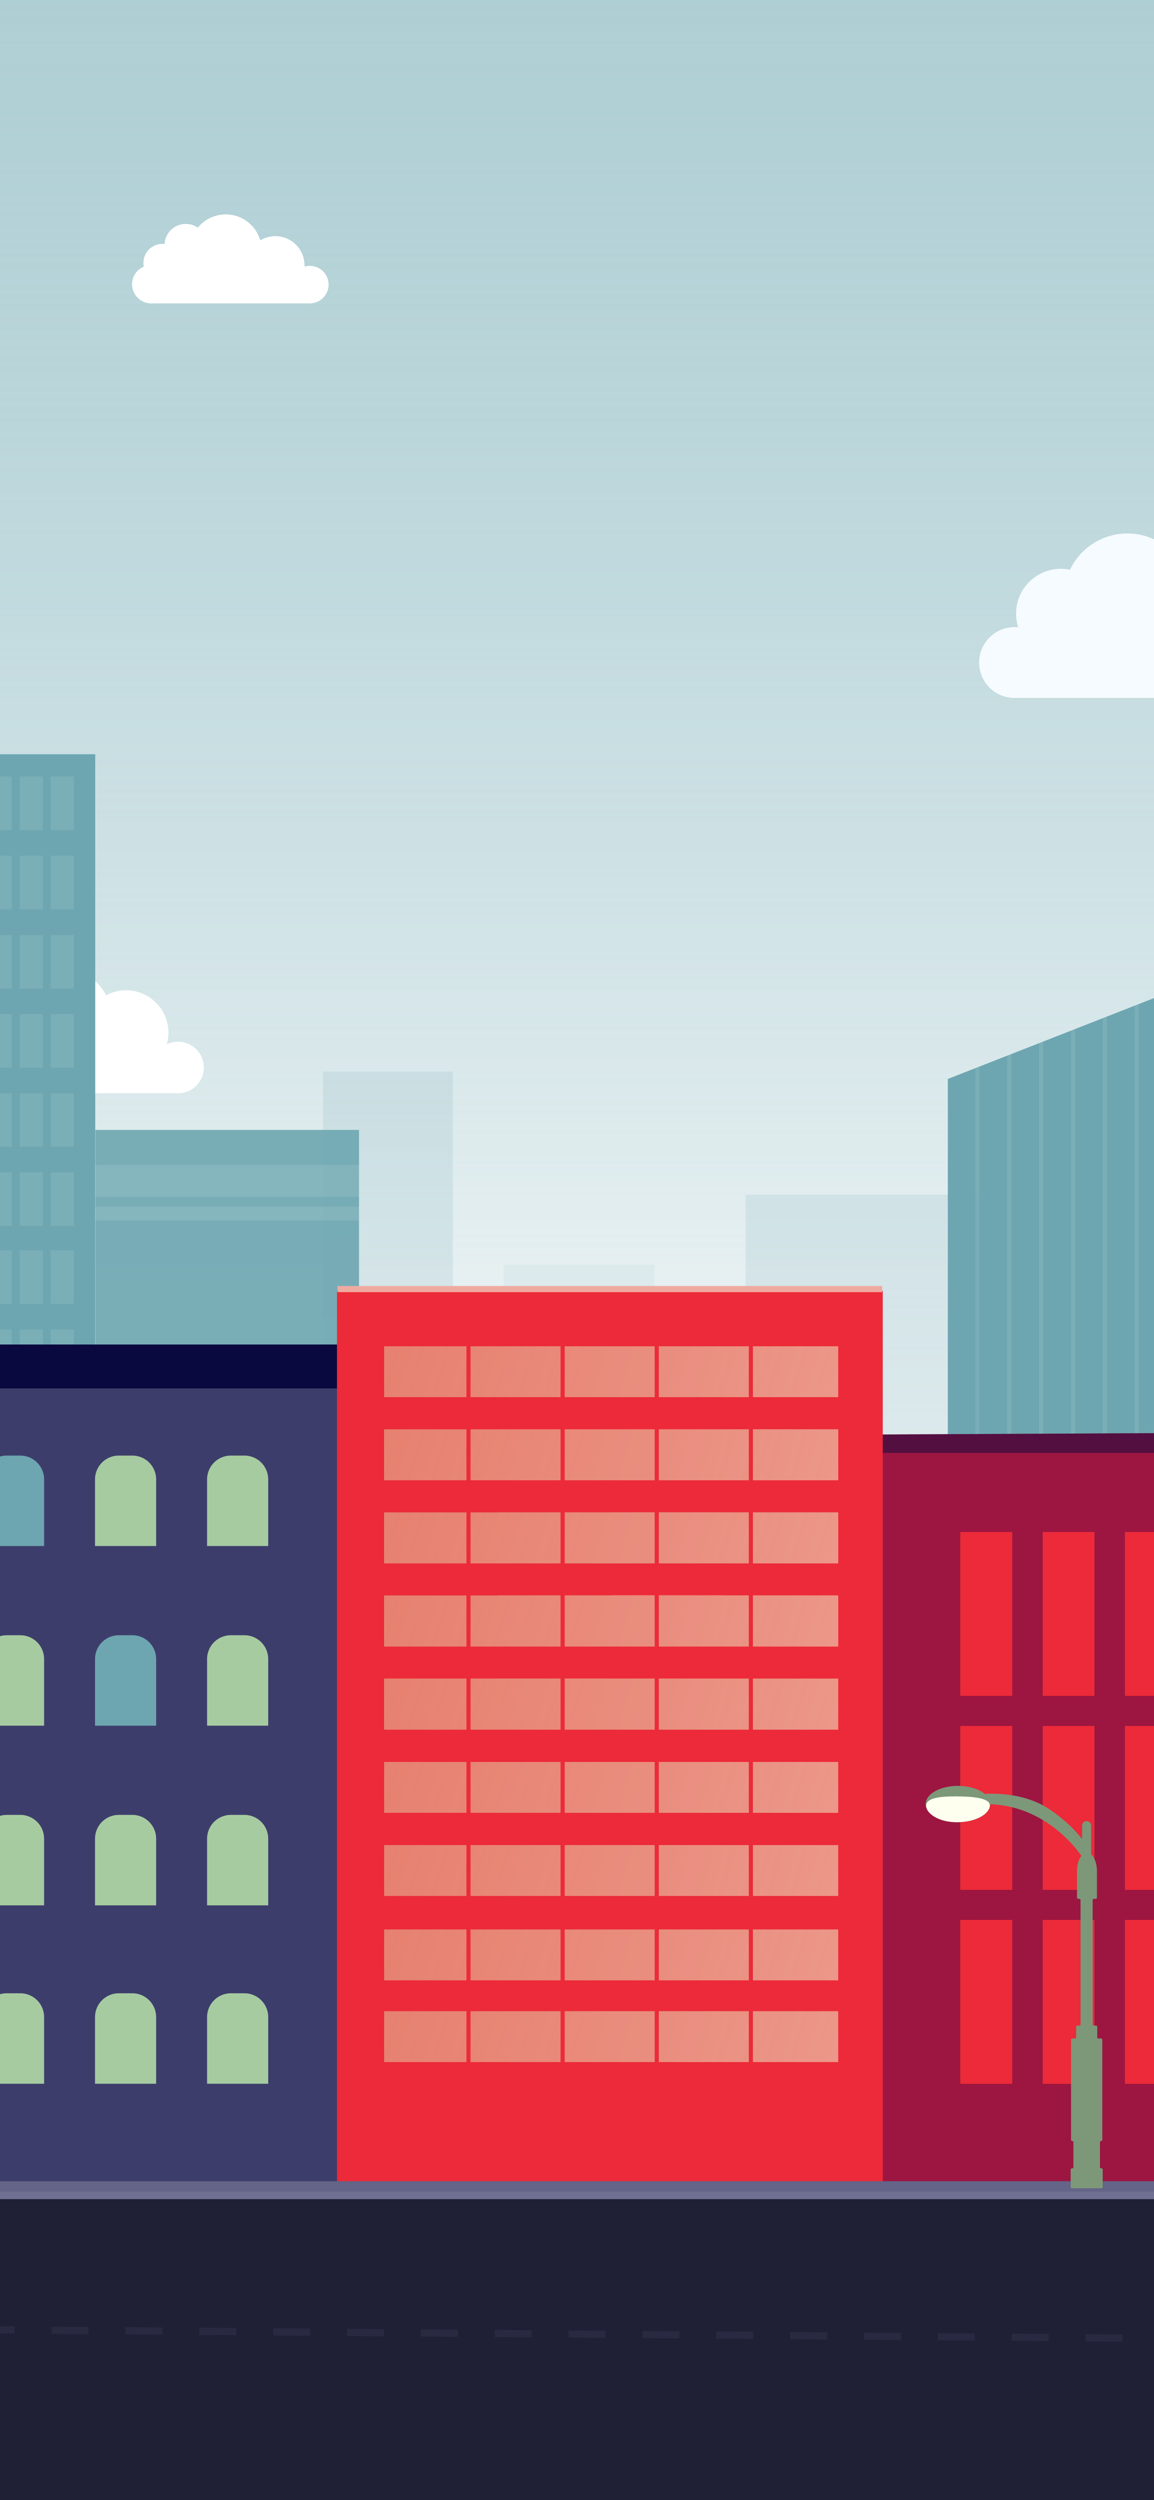 <svg xmlns="http://www.w3.org/2000/svg" xmlns:xlink="http://www.w3.org/1999/xlink" viewBox="0 0 1125 2436"><rect x="0" y="0" width="1125" height="2436" fill="#808080" stroke="none"/><defs><style>.cls-1,.cls-11,.cls-42,.cls-44{fill:none;}.cls-2{isolation:isolate;}.cls-3{fill:#a7cad0;}.cls-10,.cls-12,.cls-13,.cls-14,.cls-4{fill:#6da6b0;}.cls-4{fill-opacity:0.14;}.cls-5{mix-blend-mode:hard-light;}.cls-6{fill:url(#linear-gradient);}.cls-7{fill:#f6fbff;}.cls-17,.cls-33,.cls-8{fill:#fff;}.cls-9{clip-path:url(#clip-path);}.cls-11{stroke:#fff;}.cls-11,.cls-42,.cls-44{stroke-miterlimit:10;}.cls-11,.cls-42{stroke-width:4px;}.cls-11,.cls-15,.cls-17{opacity:0.1;}.cls-12{fill-opacity:0.13;}.cls-13{fill-opacity:0.15;}.cls-14{fill-opacity:0.08;}.cls-16{opacity:0.9;}.cls-18{fill:#1c3046;}.cls-19{fill:#9c1641;}.cls-20{mix-blend-mode:multiply;}.cls-21{fill:#ec2a39;}.cls-22{fill:#231f20;}.cls-23{clip-path:url(#clip-path-3);}.cls-24,.cls-28{fill:#0a093f;}.cls-24{opacity:0.5;}.cls-25{clip-path:url(#clip-path-4);}.cls-26{fill:#3d3d6b;}.cls-27{clip-path:url(#clip-path-5);}.cls-29{fill:#a6cba1;}.cls-30{clip-path:url(#clip-path-6);}.cls-31{fill:#e5725f;}.cls-32,.cls-33,.cls-34,.cls-35,.cls-36,.cls-37,.cls-38,.cls-39,.cls-40,.cls-41{opacity:0.3;}.cls-32,.cls-34,.cls-35,.cls-36,.cls-37,.cls-38,.cls-39,.cls-40,.cls-41{mix-blend-mode:overlay;}.cls-32{fill:url(#linear-gradient-2);}.cls-34{fill:url(#linear-gradient-3);}.cls-35{fill:url(#linear-gradient-4);}.cls-36{fill:url(#linear-gradient-5);}.cls-37{fill:url(#linear-gradient-6);}.cls-38{fill:url(#linear-gradient-7);}.cls-39{fill:url(#linear-gradient-8);}.cls-40{fill:url(#linear-gradient-9);}.cls-41{fill:url(#linear-gradient-10);}.cls-42{stroke:#ec2a39;}.cls-43{fill:#1f1f36;}.cls-44{stroke:#646489;stroke-width:7px;stroke-dasharray:36;opacity:0.15;}.cls-45{fill:#646489;}.cls-46{opacity:0.08;}.cls-47{fill:#383856;}.cls-48{clip-path:url(#clip-path-7);}.cls-49{fill:#7d9879;}.cls-50{fill:#ffffef;}.cls-51{fill:#efaa9f;}</style><linearGradient id="linear-gradient" x1="714.1" y1="1598.1" x2="714.1" y2="-452.17" gradientUnits="userSpaceOnUse"><stop offset="0" stop-color="#fff"/><stop offset="1" stop-color="#a7cad0" stop-opacity="0.2"/></linearGradient><clipPath id="clip-path"><polygon class="cls-1" points="1165.61 956.61 1165.61 2104.27 924.1 2104.27 924.1 1051.29 1165.61 956.61"/></clipPath><clipPath id="clip-path-3"><polygon class="cls-1" points="1392 1415.65 855.65 1415.65 855.65 1397.69 1123.81 1396.41 1392 1397.69 1392 1415.65"/></clipPath><clipPath id="clip-path-4"><rect class="cls-1" x="-198.74" y="1312.76" width="532.06" height="836.64"/></clipPath><clipPath id="clip-path-5"><rect class="cls-1" x="43.13" y="1065.23" width="42.76" height="532.34" transform="translate(1395.91 1266.89) rotate(90)"/></clipPath><clipPath id="clip-path-6"><rect class="cls-1" x="328.52" y="1257.73" width="532.06" height="981.2"/></clipPath><linearGradient id="linear-gradient-2" x1="-117.32" y1="1122.88" x2="821.36" y2="1404.08" gradientUnits="userSpaceOnUse"><stop offset="0.37" stop-color="#eff1f1" stop-opacity="0.2"/><stop offset="1" stop-color="#fff" stop-opacity="0.9"/></linearGradient><linearGradient id="linear-gradient-3" x1="-117.32" y1="1203.89" x2="821.36" y2="1485.08" xlink:href="#linear-gradient-2"/><linearGradient id="linear-gradient-4" x1="-117.32" y1="1284.89" x2="821.36" y2="1566.08" xlink:href="#linear-gradient-2"/><linearGradient id="linear-gradient-5" x1="-117.32" y1="1365.89" x2="821.36" y2="1647.08" xlink:href="#linear-gradient-2"/><linearGradient id="linear-gradient-6" x1="-117.32" y1="1446.89" x2="821.36" y2="1728.08" xlink:href="#linear-gradient-2"/><linearGradient id="linear-gradient-7" x1="-117.32" y1="1527.89" x2="821.36" y2="1809.09" xlink:href="#linear-gradient-2"/><linearGradient id="linear-gradient-8" x1="-117.32" y1="1608.9" x2="821.36" y2="1890.09" xlink:href="#linear-gradient-2"/><linearGradient id="linear-gradient-9" x1="-117.32" y1="1691.11" x2="821.36" y2="1972.3" xlink:href="#linear-gradient-2"/><linearGradient id="linear-gradient-10" x1="-117.32" y1="1770.76" x2="821.36" y2="2051.95" xlink:href="#linear-gradient-2"/><clipPath id="clip-path-7"><path class="cls-1" d="M902.45,1757.72c0,9.79,14.08,17.72,31.45,17.72s31.22-7.81,31.43-17.49c50.48,1.78,80.39,38.21,88.92,50.25-2.53,3.13-4.22,8.39-4.3,14.38v0c0,.15,0,.31,0,.47V1849a1.14,1.14,0,0,0,1.15,1.14h1.14a1.14,1.14,0,0,1,1.14,1.14v121.19a1.14,1.14,0,0,1-1.14,1.15h-2a1.14,1.14,0,0,0-1.15,1.14v10.29a1.14,1.14,0,0,1-1.14,1.14h-2.67a1.14,1.14,0,0,0-1.14,1.15v97.56a1.14,1.14,0,0,0,1.14,1.14,1.16,1.16,0,0,1,1.15,1.15v24.39a1.14,1.14,0,0,1-1.15,1.14h-.38a1.14,1.14,0,0,0-1.14,1.14V2131a1.14,1.14,0,0,0,1.14,1.15h29A1.14,1.14,0,0,0,1075,2131v-17.15a1.14,1.14,0,0,0-1.14-1.14h-.39a1.14,1.14,0,0,1-1.14-1.14v-24.39a1.14,1.14,0,0,1,1.14-1.15,1.15,1.15,0,0,0,.81-.33,1.13,1.13,0,0,0,.34-.81v-97.56a1.14,1.14,0,0,0-1.15-1.15h-2.66a1.14,1.14,0,0,1-1.15-1.14v-10.29a1.14,1.14,0,0,0-1.14-1.14h-2.19a1.14,1.14,0,0,1-1.14-1.15V1851.28a1.14,1.14,0,0,1,1.14-1.14h1.9a1.14,1.14,0,0,0,1.15-1.14v-25.92c0-.16,0-.32,0-.47v0c-.1-7-2.42-13.08-5.71-15.83v-28.07a4.38,4.38,0,0,0-8.76,0V1792c-5.53-7.4-15.18-17.79-31.45-28.89-21.76-14.87-49-16-63.49-15.25-5.65-4.71-15.22-7.81-26.06-7.81C916.53,1740,902.45,1747.93,902.45,1757.72Z"/></clipPath></defs><title>HackVie_LogoVertical 0</title><g class="cls-2"><g id="Layer_1" data-name="Layer 1"><rect class="cls-3" x="-165" y="-73" width="1758.2" height="2463.91"/><rect class="cls-4" x="-123.11" y="1503.42" width="195.93" height="325.24"/><g class="cls-5"><rect class="cls-6" x="-165" y="-73" width="1758.2" height="2050.27"/></g><circle class="cls-7" cx="147.36" cy="276.96" r="18.55"/><circle class="cls-7" cx="302.05" cy="277.29" r="18.22"/><circle class="cls-7" cx="181.12" cy="238.85" r="20.63"/><circle class="cls-7" cx="158.43" cy="256.25" r="18.59"/><circle class="cls-7" cx="220.03" cy="243.97" r="35.01"/><circle class="cls-7" cx="268.43" cy="258.52" r="28.35"/><polygon class="cls-7" points="146.72 295.51 303.9 295.51 267.93 248.68 181.7 254.05 147.88 273.69 146.72 295.51"/><circle class="cls-8" cx="147.36" cy="276.96" r="18.55"/><circle class="cls-8" cx="302.05" cy="277.29" r="18.22"/><circle class="cls-8" cx="181.12" cy="238.85" r="20.63"/><circle class="cls-8" cx="158.43" cy="256.25" r="18.59"/><circle class="cls-8" cx="220.03" cy="243.97" r="35.01"/><circle class="cls-8" cx="268.43" cy="258.52" r="28.35"/><polygon class="cls-8" points="146.72 295.51 303.9 295.51 267.93 248.68 181.7 254.05 147.88 273.69 146.72 295.51"/><g class="cls-9"><polygon class="cls-3" points="1165.61 956.61 1165.61 2104.27 924.1 2104.27 924.1 1051.29 1165.61 956.61"/><polygon class="cls-3" points="1165.61 956.61 1165.61 2104.27 924.1 2104.27 924.1 1051.29 1165.61 956.61"/></g><g class="cls-9"><polygon class="cls-10" points="1165.61 956.61 1165.61 2104.27 924.1 2104.27 924.1 1051.29 1165.61 956.61"/><line class="cls-11" x1="952.74" y1="964.34" x2="952.74" y2="1410.65"/><line class="cls-11" x1="983.85" y1="964.34" x2="983.85" y2="1410.65"/><line class="cls-11" x1="1014.95" y1="964.34" x2="1014.95" y2="1410.65"/><line class="cls-11" x1="1046.05" y1="964.34" x2="1046.05" y2="1410.65"/><line class="cls-11" x1="1077.16" y1="964.34" x2="1077.16" y2="1410.65"/><line class="cls-11" x1="1108.26" y1="964.34" x2="1108.26" y2="1410.65"/></g><circle class="cls-7" cx="173.55" cy="1040.1" r="25.08"/><circle class="cls-7" cx="-5.42" cy="1007.57" r="35.96"/><circle class="cls-7" cx="59.81" cy="991.99" r="48.9"/><circle class="cls-7" cx="122.9" cy="1006.13" r="41.2"/><polygon class="cls-7" points="-43.78 1065.17 175.76 1065.17 125.52 999.76 5.08 1007.26 -42.16 1034.7 -43.78 1065.17"/><circle class="cls-8" cx="173.55" cy="1040.1" r="25.08"/><circle class="cls-8" cx="-5.42" cy="1007.57" r="35.96"/><circle class="cls-8" cx="59.81" cy="991.99" r="48.9"/><circle class="cls-8" cx="122.9" cy="1006.13" r="41.2"/><polygon class="cls-8" points="-43.78 1065.17 175.76 1065.17 125.52 999.76 5.08 1007.26 -42.16 1034.7 -43.78 1065.17"/><rect class="cls-12" x="-127.03" y="1556.97" width="195.93" height="387.93"/><rect class="cls-13" x="726.88" y="1164.22" width="240.18" height="410.14"/><rect class="cls-14" x="490.88" y="1232.22" width="147.12" height="410.14"/><rect class="cls-13" x="314.98" y="1044.09" width="126.45" height="387.93"/><rect class="cls-3" x="-86.88" y="734.92" width="179.68" height="1132.2"/><rect class="cls-10" x="-86.88" y="734.92" width="179.68" height="1132.2"/><g class="cls-15"><rect class="cls-8" x="-11.08" y="756.65" width="22.66" height="52.17"/><rect class="cls-8" x="19.13" y="756.65" width="22.66" height="52.17"/><rect class="cls-8" x="49.34" y="756.65" width="22.66" height="52.17"/></g><g class="cls-15"><rect class="cls-8" x="-11.08" y="833.8" width="22.66" height="52.17"/><rect class="cls-8" x="19.13" y="833.8" width="22.66" height="52.17"/><rect class="cls-8" x="49.34" y="833.8" width="22.66" height="52.17"/></g><g class="cls-15"><rect class="cls-8" x="-11.08" y="910.95" width="22.66" height="52.17"/><rect class="cls-8" x="19.13" y="910.95" width="22.66" height="52.17"/><rect class="cls-8" x="49.34" y="910.95" width="22.66" height="52.17"/></g><g class="cls-15"><rect class="cls-8" x="-11.08" y="988.09" width="22.66" height="52.17"/><rect class="cls-8" x="19.13" y="988.09" width="22.66" height="52.17"/><rect class="cls-8" x="49.34" y="988.09" width="22.66" height="52.17"/></g><g class="cls-15"><rect class="cls-8" x="-11.08" y="1065.24" width="22.66" height="52.17"/><rect class="cls-8" x="19.13" y="1065.24" width="22.66" height="52.17"/><rect class="cls-8" x="49.34" y="1065.24" width="22.66" height="52.17"/></g><g class="cls-15"><rect class="cls-8" x="-11.08" y="1142.39" width="22.66" height="52.17"/><rect class="cls-8" x="19.13" y="1142.39" width="22.66" height="52.17"/><rect class="cls-8" x="49.34" y="1142.39" width="22.66" height="52.17"/></g><g class="cls-15"><rect class="cls-8" x="-11.08" y="1218.24" width="22.66" height="52.17"/><rect class="cls-8" x="19.13" y="1218.24" width="22.66" height="52.17"/><rect class="cls-8" x="49.34" y="1218.24" width="22.66" height="52.17"/></g><g class="cls-15"><rect class="cls-8" x="-11.08" y="1295.39" width="22.66" height="52.17"/><rect class="cls-8" x="19.13" y="1295.39" width="22.66" height="52.17"/><rect class="cls-8" x="49.34" y="1295.39" width="22.66" height="52.17"/></g><g class="cls-16"><rect class="cls-10" x="93" y="1100.92" width="256.99" height="1126.41"/></g><rect class="cls-17" x="93" y="1135.07" width="256.99" height="30.91"/><rect class="cls-17" x="93" y="1175.64" width="256.99" height="13.52"/><rect class="cls-18" x="1067.89" y="2139.74" width="61.83" height="61.83"/><path class="cls-7" d="M1311,648.56a31.44,31.44,0,0,0-31.44-31.44,31.88,31.88,0,0,0-7.16.83,41.59,41.59,0,0,0-53.57-37.58,49.69,49.69,0,0,0-70.06-35.54,61.87,61.87,0,0,0-105.65,10.35,43.62,43.62,0,0,0-50.5,56c-1-.09-2-.14-3-.14A34.48,34.48,0,0,0,988.38,680v0h292.2l0,0A31.42,31.42,0,0,0,1311,648.56Z"/><rect class="cls-19" x="860.42" y="1406.73" width="527.65" height="758.94"/><g class="cls-20"><rect class="cls-18" x="936.29" y="1492.64" width="50.34" height="159.57"/><rect class="cls-21" x="936.29" y="1492.64" width="50.34" height="159.57"/><rect class="cls-21" x="936.29" y="1492.64" width="50.34" height="159.57"/></g><g class="cls-20"><rect class="cls-18" x="1016.52" y="1492.64" width="50.34" height="159.57"/><rect class="cls-21" x="1016.52" y="1492.64" width="50.34" height="159.57"/><rect class="cls-21" x="1016.52" y="1492.64" width="50.34" height="159.57"/></g><g class="cls-20"><rect class="cls-18" x="1096.76" y="1492.64" width="50.34" height="159.57"/><rect class="cls-21" x="1096.76" y="1492.64" width="50.34" height="159.57"/><rect class="cls-21" x="1096.76" y="1492.64" width="50.34" height="159.57"/></g><g class="cls-20"><rect class="cls-18" x="936.29" y="1681.77" width="50.34" height="159.57"/><rect class="cls-21" x="936.29" y="1681.77" width="50.34" height="159.57"/><rect class="cls-21" x="936.29" y="1681.77" width="50.34" height="159.57"/></g><g class="cls-20"><rect class="cls-18" x="1016.52" y="1681.77" width="50.34" height="159.57"/><rect class="cls-21" x="1016.52" y="1681.77" width="50.34" height="159.57"/><rect class="cls-21" x="1016.52" y="1681.77" width="50.34" height="159.57"/></g><g class="cls-20"><rect class="cls-18" x="1096.76" y="1681.77" width="50.34" height="159.57"/><rect class="cls-21" x="1096.76" y="1681.77" width="50.34" height="159.57"/><rect class="cls-21" x="1096.76" y="1681.77" width="50.34" height="159.57"/></g><rect class="cls-22" x="936.29" y="1492.64" width="50.34" height="159.57"/><rect class="cls-22" x="936.29" y="1492.64" width="50.34" height="159.57"/><rect class="cls-22" x="936.29" y="1492.64" width="50.34" height="159.57"/><rect class="cls-22" x="936.29" y="1492.64" width="50.34" height="159.57"/><rect class="cls-22" x="1016.52" y="1492.64" width="50.34" height="159.57"/><rect class="cls-22" x="1016.52" y="1492.64" width="50.34" height="159.57"/><rect class="cls-22" x="1016.52" y="1492.64" width="50.34" height="159.57"/><rect class="cls-22" x="1016.52" y="1492.64" width="50.34" height="159.57"/><rect class="cls-22" x="1096.76" y="1492.64" width="50.34" height="159.57"/><rect class="cls-22" x="1096.76" y="1492.64" width="50.34" height="159.57"/><rect class="cls-22" x="1096.76" y="1492.64" width="50.34" height="159.57"/><rect class="cls-22" x="1096.76" y="1492.64" width="50.34" height="159.57"/><rect class="cls-22" x="936.29" y="1681.77" width="50.34" height="159.57"/><rect class="cls-22" x="936.29" y="1681.77" width="50.34" height="159.57"/><rect class="cls-22" x="936.29" y="1681.77" width="50.34" height="159.57"/><rect class="cls-22" x="936.29" y="1681.77" width="50.34" height="159.57"/><rect class="cls-22" x="1016.52" y="1681.77" width="50.34" height="159.57"/><rect class="cls-22" x="1016.52" y="1681.77" width="50.34" height="159.57"/><rect class="cls-22" x="1016.52" y="1681.77" width="50.34" height="159.57"/><rect class="cls-22" x="1016.52" y="1681.77" width="50.34" height="159.57"/><rect class="cls-22" x="1096.76" y="1681.77" width="50.34" height="159.57"/><rect class="cls-22" x="1096.76" y="1681.77" width="50.34" height="159.57"/><rect class="cls-22" x="1096.76" y="1681.77" width="50.34" height="159.57"/><rect class="cls-22" x="1096.76" y="1681.77" width="50.34" height="159.57"/><rect class="cls-21" x="936.29" y="1492.64" width="50.34" height="159.57"/><rect class="cls-21" x="936.29" y="1492.64" width="50.34" height="159.57"/><rect class="cls-21" x="936.29" y="1492.64" width="50.34" height="159.57"/><rect class="cls-21" x="936.29" y="1492.64" width="50.34" height="159.57"/><rect class="cls-21" x="1016.52" y="1492.64" width="50.34" height="159.57"/><rect class="cls-21" x="1016.52" y="1492.64" width="50.34" height="159.57"/><rect class="cls-21" x="1016.52" y="1492.64" width="50.34" height="159.57"/><rect class="cls-21" x="1016.52" y="1492.64" width="50.34" height="159.57"/><rect class="cls-21" x="1096.76" y="1492.64" width="50.34" height="159.57"/><rect class="cls-21" x="1096.76" y="1492.64" width="50.34" height="159.57"/><rect class="cls-21" x="1096.76" y="1492.64" width="50.34" height="159.57"/><rect class="cls-21" x="1096.76" y="1492.64" width="50.34" height="159.57"/><rect class="cls-21" x="936.29" y="1681.77" width="50.34" height="159.57"/><rect class="cls-21" x="936.29" y="1681.77" width="50.34" height="159.57"/><rect class="cls-21" x="936.29" y="1681.77" width="50.34" height="159.57"/><rect class="cls-21" x="936.29" y="1681.77" width="50.34" height="159.57"/><rect class="cls-21" x="1016.52" y="1681.77" width="50.34" height="159.57"/><rect class="cls-21" x="1016.52" y="1681.77" width="50.34" height="159.57"/><rect class="cls-21" x="1016.52" y="1681.77" width="50.34" height="159.57"/><rect class="cls-21" x="1016.52" y="1681.77" width="50.34" height="159.57"/><rect class="cls-21" x="1096.76" y="1681.77" width="50.34" height="159.57"/><rect class="cls-21" x="1096.76" y="1681.77" width="50.34" height="159.57"/><rect class="cls-21" x="1096.76" y="1681.77" width="50.34" height="159.57"/><rect class="cls-21" x="1096.76" y="1681.77" width="50.34" height="159.57"/><g class="cls-20"><rect class="cls-18" x="936.29" y="1870.71" width="50.34" height="159.57"/><rect class="cls-21" x="936.29" y="1870.71" width="50.34" height="159.57"/><rect class="cls-21" x="936.29" y="1870.71" width="50.34" height="159.57"/></g><g class="cls-20"><rect class="cls-18" x="1016.52" y="1870.71" width="50.34" height="159.57"/><rect class="cls-21" x="1016.52" y="1870.71" width="50.34" height="159.57"/><rect class="cls-21" x="1016.52" y="1870.71" width="50.34" height="159.57"/></g><g class="cls-20"><rect class="cls-18" x="1096.76" y="1870.71" width="50.34" height="159.57"/><rect class="cls-21" x="1096.76" y="1870.71" width="50.34" height="159.57"/><rect class="cls-21" x="1096.76" y="1870.71" width="50.34" height="159.57"/></g><rect class="cls-22" x="936.29" y="1870.71" width="50.34" height="159.57"/><rect class="cls-22" x="936.29" y="1870.71" width="50.34" height="159.57"/><rect class="cls-22" x="936.29" y="1870.71" width="50.34" height="159.57"/><rect class="cls-22" x="936.29" y="1870.71" width="50.34" height="159.57"/><rect class="cls-22" x="1016.52" y="1870.71" width="50.34" height="159.57"/><rect class="cls-22" x="1016.52" y="1870.71" width="50.34" height="159.57"/><rect class="cls-22" x="1016.52" y="1870.71" width="50.34" height="159.57"/><rect class="cls-22" x="1016.52" y="1870.71" width="50.34" height="159.57"/><rect class="cls-22" x="1096.76" y="1870.71" width="50.34" height="159.57"/><rect class="cls-22" x="1096.76" y="1870.71" width="50.34" height="159.57"/><rect class="cls-22" x="1096.76" y="1870.71" width="50.34" height="159.57"/><rect class="cls-22" x="1096.76" y="1870.71" width="50.34" height="159.57"/><rect class="cls-21" x="936.29" y="1870.71" width="50.34" height="159.57"/><rect class="cls-21" x="936.29" y="1870.71" width="50.34" height="159.57"/><rect class="cls-21" x="936.29" y="1870.71" width="50.34" height="159.57"/><rect class="cls-21" x="936.29" y="1870.71" width="50.34" height="159.57"/><rect class="cls-21" x="1016.52" y="1870.71" width="50.34" height="159.57"/><rect class="cls-21" x="1016.52" y="1870.71" width="50.34" height="159.57"/><rect class="cls-21" x="1016.52" y="1870.71" width="50.34" height="159.57"/><rect class="cls-21" x="1016.52" y="1870.71" width="50.34" height="159.57"/><rect class="cls-21" x="1096.76" y="1870.71" width="50.34" height="159.57"/><rect class="cls-21" x="1096.76" y="1870.71" width="50.34" height="159.57"/><rect class="cls-21" x="1096.76" y="1870.71" width="50.34" height="159.57"/><rect class="cls-21" x="1096.76" y="1870.71" width="50.34" height="159.57"/><g class="cls-23"><polygon class="cls-19" points="1392 1415.65 855.65 1415.65 855.65 1397.69 1123.81 1396.41 1392 1397.69 1392 1415.65"/><polygon class="cls-24" points="1392 1415.65 855.65 1415.65 855.65 1397.69 1123.81 1396.41 1392 1397.69 1392 1415.65"/></g><g class="cls-25"><rect class="cls-26" x="-198.74" y="1312.76" width="532.06" height="836.64"/></g><g class="cls-27"><rect class="cls-28" x="-201.66" y="1310.02" width="532.34" height="42.76"/></g><path class="cls-10" d="M19.75,1418.22H6.6a23.22,23.22,0,0,0-23.22,23.22v64.93H43v-64.93A23.23,23.23,0,0,0,19.75,1418.22Z"/><path class="cls-29" d="M129,1418.22H115.85a23.22,23.22,0,0,0-23.22,23.22v64.93h59.59v-64.93A23.23,23.23,0,0,0,129,1418.22Z"/><path class="cls-29" d="M238.25,1418.22H225.1a23.23,23.23,0,0,0-23.22,23.22v64.93h59.59v-64.93A23.22,23.22,0,0,0,238.25,1418.22Z"/><path class="cls-29" d="M19.75,1593.27H6.6a23.22,23.22,0,0,0-23.22,23.22v64.93H43v-64.93A23.23,23.23,0,0,0,19.75,1593.27Z"/><path class="cls-10" d="M129,1593.27H115.85a23.22,23.22,0,0,0-23.22,23.22v64.93h59.59v-64.93A23.23,23.23,0,0,0,129,1593.27Z"/><path class="cls-29" d="M238.25,1593.27H225.1a23.23,23.23,0,0,0-23.22,23.22v64.93h59.59v-64.93A23.22,23.22,0,0,0,238.25,1593.27Z"/><path class="cls-29" d="M19.75,1768.32H6.6a23.22,23.22,0,0,0-23.22,23.22v64.93H43v-64.93A23.23,23.23,0,0,0,19.75,1768.32Z"/><path class="cls-29" d="M129,1768.32H115.85a23.22,23.22,0,0,0-23.22,23.22v64.93h59.59v-64.93A23.23,23.23,0,0,0,129,1768.32Z"/><path class="cls-29" d="M238.25,1768.32H225.1a23.23,23.23,0,0,0-23.22,23.22v64.93h59.59v-64.93A23.22,23.22,0,0,0,238.25,1768.32Z"/><path class="cls-29" d="M19.75,1942.13H6.6a23.22,23.22,0,0,0-23.22,23.22v64.93H43v-64.93A23.23,23.23,0,0,0,19.75,1942.13Z"/><path class="cls-29" d="M129,1942.13H115.85a23.22,23.22,0,0,0-23.22,23.22v64.93h59.59v-64.93A23.23,23.23,0,0,0,129,1942.13Z"/><path class="cls-29" d="M238.25,1942.13H225.1a23.23,23.23,0,0,0-23.22,23.22v64.93h59.59v-64.93A23.22,23.22,0,0,0,238.25,1942.13Z"/><g class="cls-30"><rect class="cls-21" x="328.52" y="1257.73" width="532.06" height="981.2"/></g><rect class="cls-31" x="374.47" y="1311.72" width="442.68" height="49.58"/><rect class="cls-32" x="374.47" y="1311.72" width="442.68" height="49.58"/><rect class="cls-31" x="374.47" y="1392.63" width="442.68" height="49.58"/><rect class="cls-17" x="485.54" y="1392.63" width="221.34" height="49.58"/><rect class="cls-17" x="596.22" y="1392.63" width="110.67" height="49.58"/><rect class="cls-31" x="374.47" y="1473.55" width="442.68" height="49.58"/><rect class="cls-17" x="485.16" y="1473.39" width="221.34" height="49.58"/><rect class="cls-17" x="595.83" y="1473.39" width="110.67" height="49.58"/><rect class="cls-31" x="374.47" y="1554.46" width="442.68" height="49.58"/><rect class="cls-33" x="706.63" y="1392.65" width="110.5" height="49.58"/><rect class="cls-33" x="706.63" y="1473.58" width="110.5" height="49.58"/><rect class="cls-33" x="706.63" y="1554.51" width="110.5" height="49.58"/><rect class="cls-17" x="485.16" y="1554.16" width="221.34" height="49.58"/><rect class="cls-17" x="595.83" y="1554.16" width="110.67" height="49.58"/><rect class="cls-31" x="374.47" y="1635.38" width="442.68" height="49.58"/><rect class="cls-17" x="485.16" y="1635.5" width="221.34" height="49.58"/><rect class="cls-31" x="374.47" y="1392.72" width="442.68" height="49.58"/><rect class="cls-34" x="374.47" y="1392.72" width="442.68" height="49.58"/><rect class="cls-31" x="374.47" y="1473.72" width="442.68" height="49.58"/><rect class="cls-35" x="374.47" y="1473.72" width="442.68" height="49.58"/><rect class="cls-31" x="374.47" y="1554.73" width="442.68" height="49.58"/><rect class="cls-36" x="374.47" y="1554.73" width="442.68" height="49.58"/><rect class="cls-31" x="374.47" y="1635.73" width="442.68" height="49.58"/><rect class="cls-37" x="374.47" y="1635.73" width="442.68" height="49.58"/><rect class="cls-31" x="374.47" y="1716.73" width="442.68" height="49.58"/><rect class="cls-38" x="374.47" y="1716.73" width="442.68" height="49.58"/><rect class="cls-31" x="374.47" y="1797.73" width="442.68" height="49.58"/><rect class="cls-39" x="374.47" y="1797.73" width="442.68" height="49.58"/><rect class="cls-31" x="374.47" y="1879.95" width="442.68" height="49.58"/><rect class="cls-40" x="374.47" y="1879.95" width="442.68" height="49.58"/><rect class="cls-31" x="374.47" y="1959.59" width="442.68" height="49.58"/><rect class="cls-41" x="374.47" y="1959.59" width="442.68" height="49.58"/><line class="cls-42" x1="456.71" y1="1300" x2="456.71" y2="2023"/><line class="cls-42" x1="548.48" y1="1300" x2="548.48" y2="2023"/><line class="cls-42" x1="640.24" y1="1300" x2="640.24" y2="2023"/><line class="cls-42" x1="732" y1="1300" x2="732" y2="2023"/><rect class="cls-43" x="-1044.87" y="2129.08" width="2653.75" height="363.05"/><line class="cls-44" x1="-957.66" y1="2263.15" x2="1557.56" y2="2281.44"/><rect class="cls-45" x="-1044.87" y="2125.27" width="2653.75" height="17.42"/><g class="cls-46"><rect class="cls-8" x="-269.15" y="2135.46" width="1399.15" height="7.24"/></g><path class="cls-47" d="M1069.38,1821.56a.38.38,0,0,0,0-.1c0,.16,0,.32,0,.48Z"/><path class="cls-47" d="M1049.94,1821.56v.38c0-.16,0-.32,0-.48A.38.38,0,0,0,1049.94,1821.56Z"/><g class="cls-48"><path class="cls-49" d="M902.45,1757.72c0,9.79,14.08,17.72,31.45,17.72s31.22-7.81,31.43-17.49c50.48,1.78,80.39,38.21,88.92,50.25-2.53,3.13-4.22,8.39-4.3,14.38v0c0,.15,0,.31,0,.47V1849a1.14,1.14,0,0,0,1.15,1.14h1.14a1.14,1.14,0,0,1,1.14,1.14v121.19a1.14,1.14,0,0,1-1.14,1.15h-2a1.14,1.14,0,0,0-1.15,1.14v10.29a1.14,1.14,0,0,1-1.14,1.14h-2.67a1.14,1.14,0,0,0-1.14,1.15v97.56a1.14,1.14,0,0,0,1.14,1.14,1.16,1.16,0,0,1,1.15,1.15v24.39a1.14,1.14,0,0,1-1.15,1.14h-.38a1.14,1.14,0,0,0-1.14,1.14V2131a1.14,1.14,0,0,0,1.14,1.15h29A1.14,1.14,0,0,0,1075,2131v-17.15a1.14,1.14,0,0,0-1.14-1.14h-.39a1.14,1.14,0,0,1-1.14-1.14v-24.39a1.14,1.14,0,0,1,1.14-1.15,1.15,1.15,0,0,0,.81-.33,1.13,1.13,0,0,0,.34-.81v-97.56a1.14,1.14,0,0,0-1.15-1.15h-2.66a1.14,1.14,0,0,1-1.15-1.14v-10.29a1.14,1.14,0,0,0-1.14-1.14h-2.19a1.14,1.14,0,0,1-1.14-1.15V1851.28a1.14,1.14,0,0,1,1.14-1.14h1.9a1.14,1.14,0,0,0,1.15-1.14v-25.92c0-.16,0-.32,0-.47v0c-.1-7-2.42-13.08-5.71-15.83v-28.07a4.38,4.38,0,0,0-8.76,0V1792c-5.53-7.4-15.18-17.79-31.45-28.89-21.76-14.87-49-16-63.49-15.25-5.65-4.71-15.22-7.81-26.06-7.81C916.53,1740,902.45,1747.93,902.45,1757.72Z"/></g><path class="cls-50" d="M902.84,1759.44c0-7.27,12.06-9.15,28.58-9.15s33.54,1.5,33.54,8.77-11.63,16-31.26,16.38C915,1775.82,902.84,1766.7,902.84,1759.44Z"/><rect class="cls-51" x="329" y="1253" width="531" height="6"/></g></g></svg>